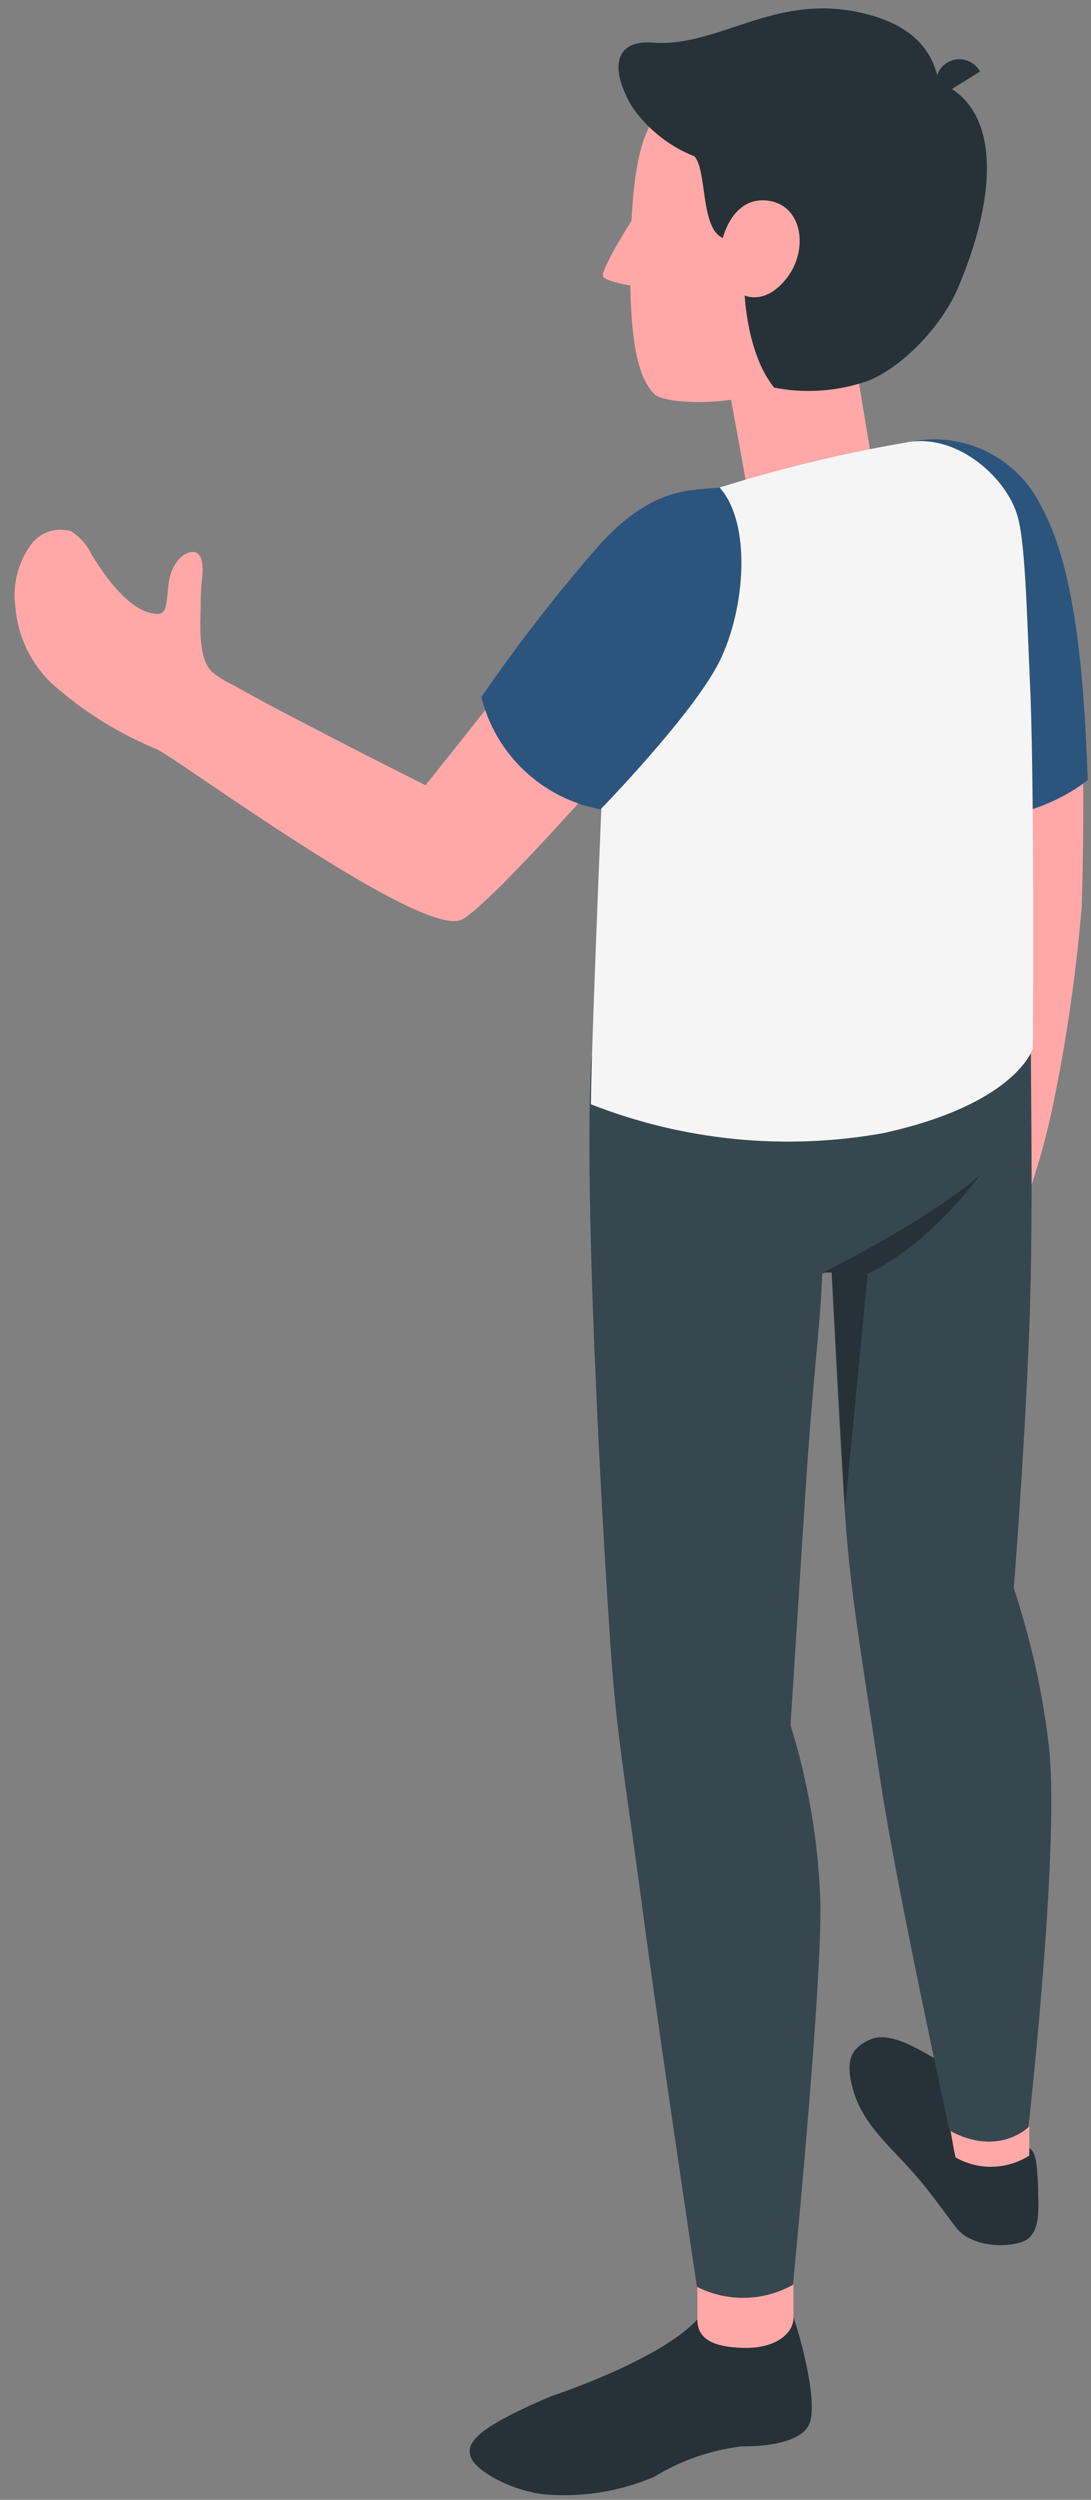 <svg width="38" height="87" viewBox="0 0 38 87" fill="none" xmlns="http://www.w3.org/2000/svg">
<rect x="0" y="0" width="38" height="87" fill="#808080" stroke="none"/>
<g id="freepik--Character--inject-22">
<g id="freepik--character--inject-22">
<path id="Vector" d="M37.679 31.542C37.968 20.75 37.111 18.154 34.231 16.172L33.095 22.42C33.095 22.42 34.407 29.804 34.265 32.252C34.146 34.41 33.936 37.114 33.424 38.858C33.331 39.165 33.129 39.427 32.856 39.596C32.261 40.02 31.729 40.527 31.277 41.102C30.846 41.556 30.477 41.669 30.533 41.812C30.616 41.97 30.756 42.091 30.924 42.151C31.093 42.212 31.278 42.206 31.442 42.135C31.81 41.989 32.16 41.798 32.481 41.567C32.227 42.23 31.868 42.847 31.419 43.396C30.391 44.651 30.346 45.424 32.419 45.447C33.72 45.447 34.759 44.657 35.736 41.794C36.114 40.745 36.419 39.671 36.651 38.58C37.137 36.257 37.48 33.907 37.679 31.542Z" fill="#FFA8A7"/>
<path id="Vector_2" d="M31.811 15.354C32.695 15.196 33.606 15.33 34.407 15.734C35.208 16.139 35.856 16.793 36.253 17.598C37.457 19.75 37.752 23.459 37.889 27.146C37.889 27.146 35.498 29.151 32.623 28.168L31.811 15.354Z" fill="#2C557D"/>
<path id="Vector_3" d="M35.85 74.767C36.066 74.852 36.122 75.267 36.156 76.09C36.156 76.715 36.31 77.794 35.588 78.027C34.867 78.26 33.782 78.129 33.316 77.544C32.748 76.806 32.334 76.164 31.499 75.272C30.772 74.494 29.988 73.767 29.698 72.677C29.431 71.688 29.653 71.262 30.323 70.973C31.249 70.581 32.703 71.87 33.43 72.069C34.044 72.239 35.628 74.687 35.85 74.767Z" fill="#263238"/>
<path id="Vector_4" d="M35.85 74.006V75.017C35.469 75.261 35.03 75.396 34.578 75.408C34.127 75.42 33.681 75.308 33.288 75.085C33.242 74.988 33.021 73.637 33.021 73.637L35.85 74.006Z" fill="#FFA8A7"/>
<path id="Vector_5" d="M27.636 80.64C27.816 81.183 27.965 81.734 28.085 82.293C28.21 82.906 28.392 83.929 28.176 84.389C27.96 84.849 27.125 85.15 25.825 85.139C24.745 85.271 23.707 85.633 22.78 86.201C21.571 86.714 20.255 86.923 18.946 86.808C17.81 86.678 16.595 86.008 16.407 85.531C16.22 85.053 16.47 84.553 19.19 83.395C19.19 83.395 22.973 82.162 24.302 80.708L27.636 80.64Z" fill="#263238"/>
<path id="Vector_6" d="M27.636 79.504V80.685C27.636 81.117 27.137 81.759 25.819 81.708C24.899 81.674 24.251 81.43 24.291 80.668V79.572L27.636 79.504Z" fill="#FFA8A7"/>
<path id="Vector_7" d="M36.509 60.556C36.283 58.76 35.882 56.99 35.31 55.273C35.31 55.273 35.674 50.729 35.844 46.401C36.031 41.738 35.844 35.87 35.923 34.706C35.923 34.706 20.872 31.661 20.587 37.057C20.303 42.453 21.155 56.176 21.36 58.545C21.564 60.913 21.928 63.004 22.433 66.843C22.939 70.683 24.274 79.584 24.274 79.584C24.794 79.849 25.372 79.981 25.955 79.969C26.539 79.957 27.11 79.801 27.619 79.515C27.619 79.515 28.681 68.723 28.568 66.003C28.483 63.977 28.135 61.97 27.534 60.033C27.534 60.033 27.818 55.586 28.068 51.717C28.318 47.849 28.591 45.992 28.636 44.333L28.96 44.174C28.96 44.174 29.289 50.848 29.471 53.217C29.653 55.586 30.039 57.858 30.709 62.254C31.306 66.071 33.072 74.148 33.072 74.148C34.776 75.079 35.821 74.028 35.821 74.028C35.821 74.028 36.969 63.867 36.509 60.556Z" fill="#37474F"/>
<path id="Vector_8" d="M28.664 44.288C28.664 44.288 32.317 42.487 34.146 40.88C34.146 40.88 32.442 43.271 30.221 44.328C30.221 44.328 29.426 52.621 29.431 52.456L28.971 44.288H28.664Z" fill="#263238"/>
<path id="Vector_9" d="M25.416 13.644L26.307 18.546L30.732 18.223L29.806 12.667L25.416 13.644Z" fill="#FFA8A7"/>
<path id="Vector_10" d="M35.412 17.865C34.969 16.53 33.282 15.081 31.59 15.394C29.083 15.824 26.613 16.443 24.2 17.245C22.649 17.814 21.241 19.137 21.11 24.232C21.11 24.232 20.593 36.114 20.582 38.432C23.815 39.7 27.336 40.048 30.755 39.437C35.412 38.421 35.975 36.489 35.975 36.489C35.975 36.489 36.031 27.969 35.895 24.255C35.753 21.102 35.713 18.779 35.412 17.865Z" fill="#F5F5F5"/>
<path id="Vector_11" d="M21.996 7.68C21.996 7.68 20.86 9.47 21.014 9.64C21.167 9.81 22.008 9.947 22.008 9.947L21.996 7.68Z" fill="#FFA8A7"/>
<path id="Vector_12" d="M25.114 2.727C22.774 3.295 22.121 4.329 21.979 8.067C21.837 11.98 22.263 13.179 22.791 13.713C23.143 14.059 25.063 14.082 26.035 13.792C27.244 13.429 29.965 12.395 31.209 10.384C32.669 8.038 32.998 4.897 31.346 3.648C29.028 1.91 26.069 2.506 25.114 2.727Z" fill="#FFA8A7"/>
<path id="Vector_13" d="M22.008 3.704C22.546 4.488 23.305 5.093 24.189 5.442C24.637 5.954 24.387 7.947 25.177 8.282C25.177 8.282 25.518 6.828 26.739 6.982C27.96 7.135 28.165 8.686 27.415 9.663C26.665 10.64 25.938 10.282 25.938 10.282C25.938 10.282 26.023 12.344 26.966 13.491C27.946 13.682 28.956 13.635 29.914 13.355C31.084 13.076 32.714 11.566 33.379 9.992C34.788 6.669 34.822 3.704 32.697 2.864C32.436 1.347 31.226 0.694 29.857 0.416C26.909 -0.192 25.012 1.648 22.746 1.484C21.445 1.376 21.201 2.324 22.008 3.704Z" fill="#263238"/>
<path id="Vector_14" d="M32.748 3.352L34.134 2.489C34.081 2.391 34.008 2.305 33.921 2.236C33.833 2.167 33.732 2.116 33.624 2.088C33.517 2.059 33.404 2.053 33.294 2.07C33.183 2.086 33.077 2.125 32.983 2.184C32.888 2.243 32.806 2.321 32.743 2.413C32.679 2.504 32.635 2.608 32.613 2.718C32.591 2.827 32.592 2.94 32.615 3.049C32.639 3.158 32.684 3.261 32.748 3.352Z" fill="#263238"/>
<path id="Vector_15" d="M5.456 26.072C6.183 26.396 14.76 32.735 16.1 31.997C17.441 31.258 24.297 23.238 24.297 23.238C24.876 22.342 25.184 21.297 25.184 20.23C25.184 19.163 24.876 18.119 24.297 17.223C22.956 17.512 21.766 18.277 20.945 19.375C19.809 21.114 14.822 27.328 14.822 27.328C13.595 26.714 12.369 26.089 11.153 25.459C10.148 24.936 9.137 24.419 8.154 23.857C7.877 23.732 7.617 23.572 7.382 23.38C6.893 22.903 6.978 21.738 6.99 21.108C6.986 20.814 6.999 20.52 7.029 20.227C7.075 19.864 7.143 18.984 6.49 19.262C6.368 19.323 6.263 19.413 6.183 19.523C6.08 19.656 6.001 19.806 5.95 19.966C5.825 20.347 5.865 20.767 5.757 21.148C5.744 21.206 5.714 21.259 5.672 21.301C5.644 21.325 5.612 21.343 5.576 21.354C5.541 21.365 5.504 21.368 5.467 21.363C4.524 21.335 3.627 20.012 3.195 19.307C3.038 18.973 2.79 18.69 2.48 18.489C2.206 18.407 1.913 18.418 1.647 18.521C1.38 18.624 1.156 18.813 1.009 19.057C0.6 19.671 0.432 20.413 0.537 21.142C0.621 22.133 1.059 23.06 1.77 23.755C2.856 24.734 4.103 25.518 5.456 26.072Z" fill="#FFA8A7"/>
<path id="Vector_16" d="M25.063 16.967C24.12 17.075 22.791 16.899 20.94 18.893C19.445 20.599 18.051 22.391 16.765 24.26C17.009 25.241 17.531 26.131 18.267 26.824C19.003 27.517 19.923 27.983 20.917 28.168C20.917 28.168 24.16 24.84 25.063 23.011C25.966 21.182 26.182 18.205 25.063 16.967Z" fill="#2C557D"/>
</g>
</g>
</svg>

